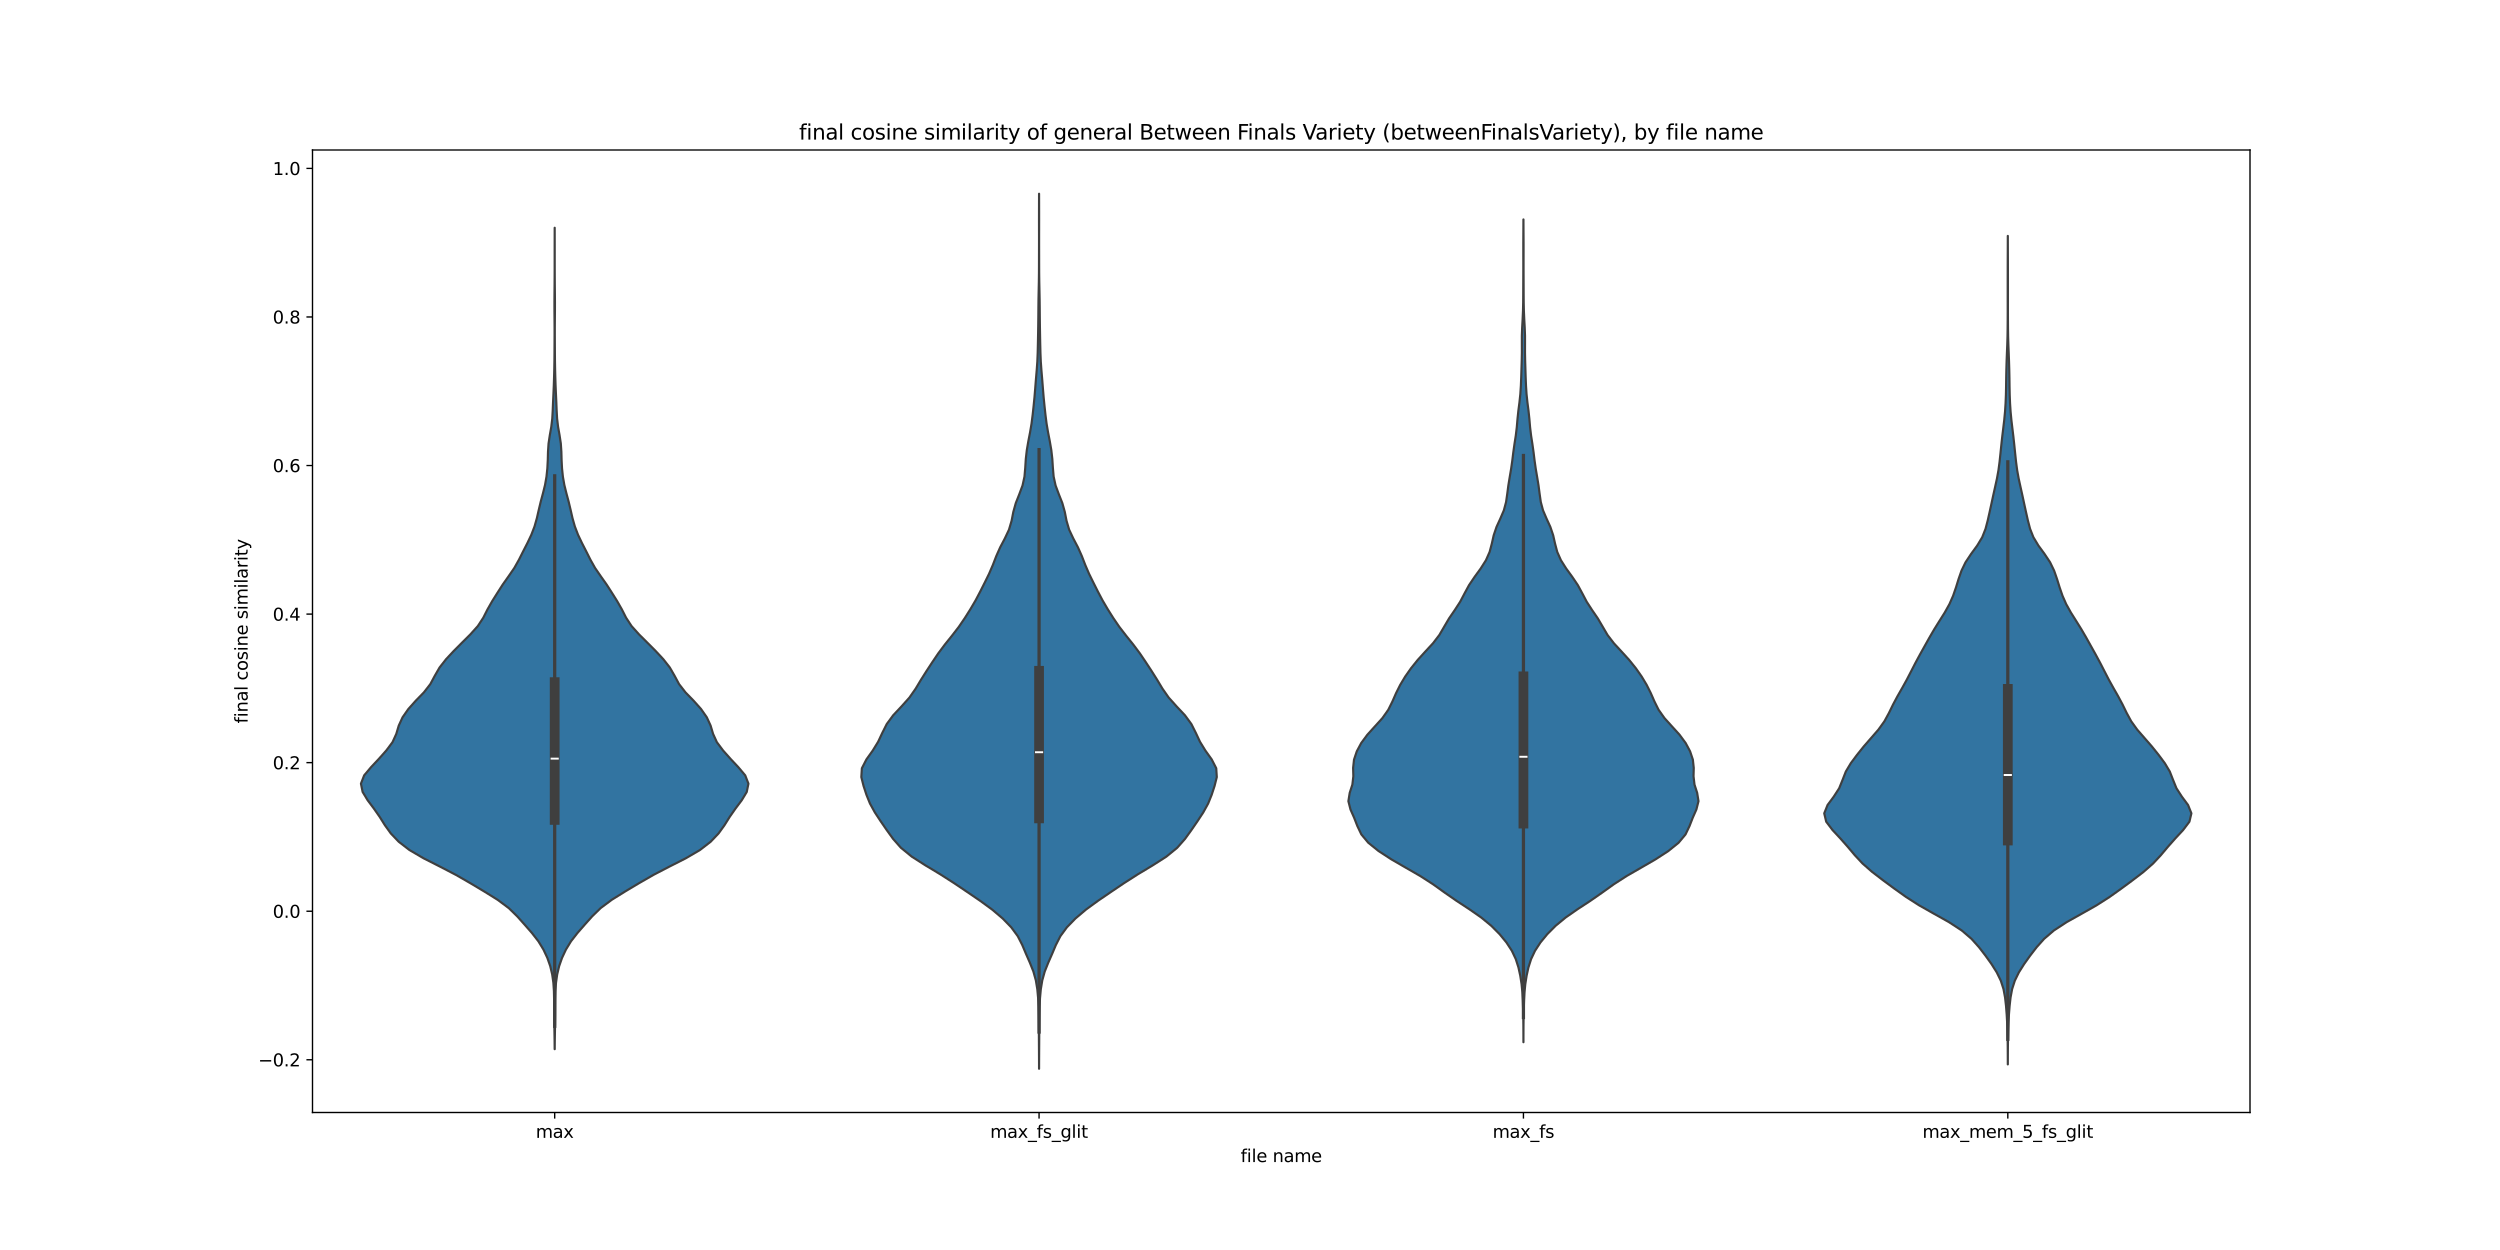 <?xml version="1.0" encoding="utf-8" standalone="no"?>
<!DOCTYPE svg PUBLIC "-//W3C//DTD SVG 1.1//EN"
  "http://www.w3.org/Graphics/SVG/1.1/DTD/svg11.dtd">
<svg xmlns:xlink="http://www.w3.org/1999/xlink" width="1440pt" height="720pt" viewBox="0 0 1440 720" xmlns="http://www.w3.org/2000/svg" version="1.1">
 <defs>
  <style type="text/css">*{stroke-linejoin: round; stroke-linecap: butt}</style>
 </defs>
 <g id="figure_1">
  <g id="patch_1">
   <path d="M 0 720 
L 1440 720 
L 1440 0 
L 0 0 
z
" style="fill: #ffffff"/>
  </g>
  <g id="axes_1">
   <g id="patch_2">
    <path d="M 180 640.8 
L 1296 640.8 
L 1296 86.4 
L 180 86.4 
z
" style="fill: #ffffff"/>
   </g>
   <g id="PolyCollection_1">
    <defs>
     <path id="m25505efcd8" d="M 319.515 -115.684 
L 319.485 -115.684 
L 319.444 -120.463 
L 319.365 -125.242 
L 319.273 -130.021 
L 319.213 -134.8 
L 319.19 -139.579 
L 319.164 -144.358 
L 319.058 -149.137 
L 318.741 -153.916 
L 318.07 -158.695 
L 316.941 -163.474 
L 315.271 -168.253 
L 313.03 -173.032 
L 310.109 -177.811 
L 306.386 -182.59 
L 302.208 -187.369 
L 297.944 -192.148 
L 293.044 -196.927 
L 286.637 -201.706 
L 278.949 -206.485 
L 270.948 -211.264 
L 262.634 -216.043 
L 253.447 -220.822 
L 244.01 -225.601 
L 235.836 -230.38 
L 229.657 -235.159 
L 225.107 -239.938 
L 221.674 -244.717 
L 218.677 -249.496 
L 215.343 -254.275 
L 211.758 -259.054 
L 208.875 -263.833 
L 207.9 -268.612 
L 209.755 -273.391 
L 213.776 -278.17 
L 218.266 -282.949 
L 222.512 -287.728 
L 226.089 -292.507 
L 228.263 -297.286 
L 229.691 -302.065 
L 231.882 -306.844 
L 235.215 -311.623 
L 239.491 -316.402 
L 244.151 -321.181 
L 247.866 -325.96 
L 250.436 -330.739 
L 253.19 -335.518 
L 256.928 -340.297 
L 261.39 -345.076 
L 266.152 -349.855 
L 270.958 -354.634 
L 275.248 -359.413 
L 278.374 -364.192 
L 280.793 -368.971 
L 283.514 -373.75 
L 286.515 -378.529 
L 289.582 -383.308 
L 292.962 -388.087 
L 296.254 -392.866 
L 298.934 -397.645 
L 301.333 -402.424 
L 303.784 -407.203 
L 306.057 -411.982 
L 307.885 -416.761 
L 309.239 -421.54 
L 310.331 -426.319 
L 311.471 -431.098 
L 312.753 -435.877 
L 313.936 -440.656 
L 314.772 -445.435 
L 315.271 -450.214 
L 315.52 -454.993 
L 315.647 -459.772 
L 315.967 -464.551 
L 316.692 -469.33 
L 317.539 -474.109 
L 318.105 -478.888 
L 318.37 -483.667 
L 318.56 -488.446 
L 318.785 -493.225 
L 318.99 -498.004 
L 319.144 -502.783 
L 319.264 -507.562 
L 319.345 -512.341 
L 319.384 -517.12 
L 319.407 -521.899 
L 319.427 -526.678 
L 319.428 -531.457 
L 319.396 -536.236 
L 319.358 -541.015 
L 319.35 -545.794 
L 319.381 -550.573 
L 319.425 -555.352 
L 319.459 -560.131 
L 319.477 -564.91 
L 319.481 -569.689 
L 319.48 -574.468 
L 319.484 -579.247 
L 319.492 -584.026 
L 319.497 -588.805 
L 319.503 -588.805 
L 319.503 -588.805 
L 319.508 -584.026 
L 319.516 -579.247 
L 319.52 -574.468 
L 319.519 -569.689 
L 319.523 -564.91 
L 319.541 -560.131 
L 319.575 -555.352 
L 319.619 -550.573 
L 319.65 -545.794 
L 319.642 -541.015 
L 319.604 -536.236 
L 319.572 -531.457 
L 319.573 -526.678 
L 319.593 -521.899 
L 319.616 -517.12 
L 319.655 -512.341 
L 319.736 -507.562 
L 319.856 -502.783 
L 320.01 -498.004 
L 320.215 -493.225 
L 320.44 -488.446 
L 320.63 -483.667 
L 320.895 -478.888 
L 321.461 -474.109 
L 322.308 -469.33 
L 323.033 -464.551 
L 323.353 -459.772 
L 323.48 -454.993 
L 323.729 -450.214 
L 324.228 -445.435 
L 325.064 -440.656 
L 326.247 -435.877 
L 327.529 -431.098 
L 328.669 -426.319 
L 329.761 -421.54 
L 331.115 -416.761 
L 332.943 -411.982 
L 335.216 -407.203 
L 337.667 -402.424 
L 340.066 -397.645 
L 342.746 -392.866 
L 346.038 -388.087 
L 349.418 -383.308 
L 352.485 -378.529 
L 355.486 -373.75 
L 358.207 -368.971 
L 360.626 -364.192 
L 363.752 -359.413 
L 368.042 -354.634 
L 372.848 -349.855 
L 377.61 -345.076 
L 382.072 -340.297 
L 385.81 -335.518 
L 388.564 -330.739 
L 391.134 -325.96 
L 394.849 -321.181 
L 399.509 -316.402 
L 403.785 -311.623 
L 407.118 -306.844 
L 409.309 -302.065 
L 410.737 -297.286 
L 412.911 -292.507 
L 416.488 -287.728 
L 420.734 -282.949 
L 425.224 -278.17 
L 429.245 -273.391 
L 431.1 -268.612 
L 430.125 -263.833 
L 427.242 -259.054 
L 423.657 -254.275 
L 420.323 -249.496 
L 417.326 -244.717 
L 413.893 -239.938 
L 409.343 -235.159 
L 403.164 -230.38 
L 394.99 -225.601 
L 385.553 -220.822 
L 376.366 -216.043 
L 368.052 -211.264 
L 360.051 -206.485 
L 352.363 -201.706 
L 345.956 -196.927 
L 341.056 -192.148 
L 336.792 -187.369 
L 332.614 -182.59 
L 328.891 -177.811 
L 325.97 -173.032 
L 323.729 -168.253 
L 322.059 -163.474 
L 320.93 -158.695 
L 320.259 -153.916 
L 319.942 -149.137 
L 319.836 -144.358 
L 319.81 -139.579 
L 319.787 -134.8 
L 319.727 -130.021 
L 319.635 -125.242 
L 319.556 -120.463 
L 319.515 -115.684 
z
" style="stroke: #3f3f3f; stroke-width: 1.25"/>
    </defs>
    <g clip-path="url(#p4157e25c10)">
     <use xlink:href="#m25505efcd8" x="0" y="720" style="fill: #3274a1; stroke: #3f3f3f; stroke-width: 1.25"/>
    </g>
   </g>
   <g id="PolyCollection_2">
    <defs>
     <path id="m4283b5f96d" d="M 598.505 -104.4 
L 598.495 -104.4 
L 598.481 -109.491 
L 598.454 -114.582 
L 598.421 -119.673 
L 598.39 -124.764 
L 598.352 -129.855 
L 598.29 -134.945 
L 598.182 -140.036 
L 597.953 -145.127 
L 597.487 -150.218 
L 596.649 -155.309 
L 595.232 -160.4 
L 593.198 -165.491 
L 590.967 -170.582 
L 588.822 -175.673 
L 586.222 -180.764 
L 582.484 -185.855 
L 577.546 -190.945 
L 571.541 -196.036 
L 564.567 -201.127 
L 557.104 -206.218 
L 549.55 -211.309 
L 541.601 -216.4 
L 533.133 -221.491 
L 525.168 -226.582 
L 518.942 -231.673 
L 514.445 -236.764 
L 510.77 -241.855 
L 507.269 -246.945 
L 503.924 -252.036 
L 501.116 -257.127 
L 499.063 -262.218 
L 497.403 -267.309 
L 496.122 -272.4 
L 496.442 -277.491 
L 499.053 -282.582 
L 502.696 -287.673 
L 505.817 -292.764 
L 508.2 -297.855 
L 510.76 -302.945 
L 514.499 -308.036 
L 519.286 -313.127 
L 523.847 -318.218 
L 527.4 -323.309 
L 530.455 -328.4 
L 533.672 -333.491 
L 537.013 -338.582 
L 540.453 -343.673 
L 544.256 -348.764 
L 548.355 -353.855 
L 552.284 -358.945 
L 555.758 -364.036 
L 558.961 -369.127 
L 561.952 -374.218 
L 564.631 -379.309 
L 567.189 -384.4 
L 569.695 -389.491 
L 571.884 -394.582 
L 573.847 -399.673 
L 576.111 -404.764 
L 578.787 -409.855 
L 581.187 -414.945 
L 582.681 -420.036 
L 583.673 -425.127 
L 585.093 -430.218 
L 587.104 -435.309 
L 588.991 -440.4 
L 590.104 -445.491 
L 590.541 -450.582 
L 590.864 -455.673 
L 591.447 -460.764 
L 592.321 -465.855 
L 593.312 -470.945 
L 594.173 -476.036 
L 594.819 -481.127 
L 595.368 -486.218 
L 595.872 -491.309 
L 596.292 -496.4 
L 596.693 -501.491 
L 597.13 -506.582 
L 597.498 -511.673 
L 597.711 -516.764 
L 597.83 -521.855 
L 597.926 -526.945 
L 598.011 -532.036 
L 598.073 -537.127 
L 598.113 -542.218 
L 598.17 -547.309 
L 598.268 -552.4 
L 598.374 -557.491 
L 598.437 -562.582 
L 598.457 -567.673 
L 598.466 -572.764 
L 598.478 -577.855 
L 598.482 -582.945 
L 598.474 -588.036 
L 598.466 -593.127 
L 598.472 -598.218 
L 598.485 -603.309 
L 598.495 -608.4 
L 598.505 -608.4 
L 598.505 -608.4 
L 598.515 -603.309 
L 598.528 -598.218 
L 598.534 -593.127 
L 598.526 -588.036 
L 598.518 -582.945 
L 598.522 -577.855 
L 598.534 -572.764 
L 598.543 -567.673 
L 598.563 -562.582 
L 598.626 -557.491 
L 598.732 -552.4 
L 598.83 -547.309 
L 598.887 -542.218 
L 598.927 -537.127 
L 598.989 -532.036 
L 599.074 -526.945 
L 599.17 -521.855 
L 599.289 -516.764 
L 599.502 -511.673 
L 599.87 -506.582 
L 600.307 -501.491 
L 600.708 -496.4 
L 601.128 -491.309 
L 601.632 -486.218 
L 602.181 -481.127 
L 602.827 -476.036 
L 603.688 -470.945 
L 604.679 -465.855 
L 605.553 -460.764 
L 606.136 -455.673 
L 606.459 -450.582 
L 606.896 -445.491 
L 608.009 -440.4 
L 609.896 -435.309 
L 611.907 -430.218 
L 613.327 -425.127 
L 614.319 -420.036 
L 615.813 -414.945 
L 618.213 -409.855 
L 620.889 -404.764 
L 623.153 -399.673 
L 625.116 -394.582 
L 627.305 -389.491 
L 629.811 -384.4 
L 632.369 -379.309 
L 635.048 -374.218 
L 638.039 -369.127 
L 641.242 -364.036 
L 644.716 -358.945 
L 648.645 -353.855 
L 652.744 -348.764 
L 656.547 -343.673 
L 659.987 -338.582 
L 663.328 -333.491 
L 666.545 -328.4 
L 669.6 -323.309 
L 673.153 -318.218 
L 677.714 -313.127 
L 682.501 -308.036 
L 686.24 -302.945 
L 688.8 -297.855 
L 691.183 -292.764 
L 694.304 -287.673 
L 697.947 -282.582 
L 700.558 -277.491 
L 700.878 -272.4 
L 699.597 -267.309 
L 697.937 -262.218 
L 695.884 -257.127 
L 693.076 -252.036 
L 689.731 -246.945 
L 686.23 -241.855 
L 682.555 -236.764 
L 678.058 -231.673 
L 671.832 -226.582 
L 663.867 -221.491 
L 655.399 -216.4 
L 647.45 -211.309 
L 639.896 -206.218 
L 632.433 -201.127 
L 625.459 -196.036 
L 619.454 -190.945 
L 614.516 -185.855 
L 610.778 -180.764 
L 608.178 -175.673 
L 606.033 -170.582 
L 603.802 -165.491 
L 601.768 -160.4 
L 600.351 -155.309 
L 599.513 -150.218 
L 599.047 -145.127 
L 598.818 -140.036 
L 598.71 -134.945 
L 598.648 -129.855 
L 598.61 -124.764 
L 598.579 -119.673 
L 598.546 -114.582 
L 598.519 -109.491 
L 598.505 -104.4 
z
" style="stroke: #3f3f3f; stroke-width: 1.25"/>
    </defs>
    <g clip-path="url(#p4157e25c10)">
     <use xlink:href="#m4283b5f96d" x="0" y="720" style="fill: #3274a1; stroke: #3f3f3f; stroke-width: 1.25"/>
    </g>
   </g>
   <g id="PolyCollection_3">
    <defs>
     <path id="m299582764c" d="M 877.503 -119.695 
L 877.497 -119.695 
L 877.488 -124.482 
L 877.463 -129.268 
L 877.405 -134.055 
L 877.3 -138.842 
L 877.144 -143.629 
L 876.885 -148.416 
L 876.416 -153.203 
L 875.668 -157.99 
L 874.615 -162.777 
L 873.087 -167.564 
L 870.824 -172.35 
L 867.7 -177.137 
L 863.764 -181.924 
L 859.007 -186.711 
L 853.207 -191.498 
L 846.324 -196.285 
L 839.019 -201.072 
L 832.125 -205.859 
L 825.453 -210.646 
L 818.024 -215.432 
L 809.699 -220.219 
L 801.421 -225.006 
L 794.053 -229.793 
L 788.122 -234.58 
L 784.136 -239.367 
L 781.855 -244.154 
L 779.993 -248.941 
L 777.878 -253.728 
L 776.663 -258.515 
L 777.428 -263.301 
L 778.971 -268.088 
L 779.529 -272.875 
L 779.395 -277.662 
L 779.908 -282.449 
L 781.511 -287.236 
L 784.067 -292.023 
L 787.603 -296.81 
L 791.943 -301.597 
L 796.272 -306.383 
L 799.655 -311.17 
L 802.034 -315.957 
L 804.132 -320.744 
L 806.526 -325.531 
L 809.399 -330.318 
L 812.758 -335.105 
L 816.608 -339.892 
L 820.964 -344.679 
L 825.393 -349.465 
L 829.065 -354.252 
L 831.861 -359.039 
L 834.671 -363.826 
L 837.959 -368.613 
L 841.062 -373.4 
L 843.574 -378.187 
L 846.171 -382.974 
L 849.4 -387.761 
L 852.884 -392.547 
L 855.917 -397.334 
L 858.033 -402.121 
L 859.297 -406.908 
L 860.376 -411.695 
L 861.99 -416.482 
L 864.177 -421.269 
L 866.221 -426.056 
L 867.504 -430.843 
L 868.187 -435.629 
L 868.81 -440.416 
L 869.595 -445.203 
L 870.407 -449.99 
L 871.089 -454.777 
L 871.676 -459.564 
L 872.35 -464.351 
L 873.097 -469.138 
L 873.672 -473.925 
L 874.081 -478.711 
L 874.586 -483.498 
L 875.208 -488.285 
L 875.715 -493.072 
L 876.025 -497.859 
L 876.216 -502.646 
L 876.365 -507.433 
L 876.509 -512.22 
L 876.6 -517.007 
L 876.589 -521.793 
L 876.594 -526.58 
L 876.762 -531.367 
L 877.03 -536.154 
L 877.242 -540.941 
L 877.345 -545.728 
L 877.378 -550.515 
L 877.392 -555.302 
L 877.412 -560.089 
L 877.427 -564.875 
L 877.428 -569.662 
L 877.42 -574.449 
L 877.42 -579.236 
L 877.441 -584.023 
L 877.471 -588.81 
L 877.491 -593.597 
L 877.509 -593.597 
L 877.509 -593.597 
L 877.529 -588.81 
L 877.559 -584.023 
L 877.58 -579.236 
L 877.58 -574.449 
L 877.572 -569.662 
L 877.573 -564.875 
L 877.588 -560.089 
L 877.608 -555.302 
L 877.622 -550.515 
L 877.655 -545.728 
L 877.758 -540.941 
L 877.97 -536.154 
L 878.238 -531.367 
L 878.406 -526.58 
L 878.411 -521.793 
L 878.4 -517.007 
L 878.491 -512.22 
L 878.635 -507.433 
L 878.784 -502.646 
L 878.975 -497.859 
L 879.285 -493.072 
L 879.792 -488.285 
L 880.414 -483.498 
L 880.919 -478.711 
L 881.328 -473.925 
L 881.903 -469.138 
L 882.65 -464.351 
L 883.324 -459.564 
L 883.911 -454.777 
L 884.593 -449.99 
L 885.405 -445.203 
L 886.19 -440.416 
L 886.813 -435.629 
L 887.496 -430.843 
L 888.779 -426.056 
L 890.823 -421.269 
L 893.01 -416.482 
L 894.624 -411.695 
L 895.703 -406.908 
L 896.967 -402.121 
L 899.083 -397.334 
L 902.116 -392.547 
L 905.6 -387.761 
L 908.829 -382.974 
L 911.426 -378.187 
L 913.938 -373.4 
L 917.041 -368.613 
L 920.329 -363.826 
L 923.139 -359.039 
L 925.935 -354.252 
L 929.607 -349.465 
L 934.036 -344.679 
L 938.392 -339.892 
L 942.242 -335.105 
L 945.601 -330.318 
L 948.474 -325.531 
L 950.868 -320.744 
L 952.966 -315.957 
L 955.345 -311.17 
L 958.728 -306.383 
L 963.057 -301.597 
L 967.397 -296.81 
L 970.933 -292.023 
L 973.489 -287.236 
L 975.092 -282.449 
L 975.605 -277.662 
L 975.471 -272.875 
L 976.029 -268.088 
L 977.572 -263.301 
L 978.337 -258.515 
L 977.122 -253.728 
L 975.007 -248.941 
L 973.145 -244.154 
L 970.864 -239.367 
L 966.878 -234.58 
L 960.947 -229.793 
L 953.579 -225.006 
L 945.301 -220.219 
L 936.976 -215.432 
L 929.547 -210.646 
L 922.875 -205.859 
L 915.981 -201.072 
L 908.676 -196.285 
L 901.793 -191.498 
L 895.993 -186.711 
L 891.236 -181.924 
L 887.3 -177.137 
L 884.176 -172.35 
L 881.913 -167.564 
L 880.385 -162.777 
L 879.332 -157.99 
L 878.584 -153.203 
L 878.115 -148.416 
L 877.856 -143.629 
L 877.7 -138.842 
L 877.595 -134.055 
L 877.537 -129.268 
L 877.512 -124.482 
L 877.503 -119.695 
z
" style="stroke: #3f3f3f; stroke-width: 1.25"/>
    </defs>
    <g clip-path="url(#p4157e25c10)">
     <use xlink:href="#m299582764c" x="0" y="720" style="fill: #3274a1; stroke: #3f3f3f; stroke-width: 1.25"/>
    </g>
   </g>
   <g id="PolyCollection_4">
    <defs>
     <path id="mbd47960dc3" d="M 1156.505 -106.915 
L 1156.495 -106.915 
L 1156.483 -111.735 
L 1156.455 -116.555 
L 1156.399 -121.375 
L 1156.293 -126.195 
L 1156.112 -131.015 
L 1155.837 -135.835 
L 1155.456 -140.655 
L 1154.912 -145.475 
L 1154.013 -150.295 
L 1152.469 -155.115 
L 1150.112 -159.936 
L 1147.063 -164.756 
L 1143.615 -169.576 
L 1139.897 -174.396 
L 1135.586 -179.216 
L 1129.97 -184.036 
L 1122.589 -188.856 
L 1113.972 -193.676 
L 1105.452 -198.496 
L 1097.915 -203.316 
L 1091.151 -208.136 
L 1084.627 -212.956 
L 1078.34 -217.776 
L 1072.84 -222.596 
L 1068.347 -227.416 
L 1064.294 -232.236 
L 1060.03 -237.056 
L 1055.544 -241.876 
L 1051.895 -246.696 
L 1050.753 -251.516 
L 1052.683 -256.336 
L 1056.258 -261.156 
L 1059.372 -265.976 
L 1061.32 -270.796 
L 1063.207 -275.616 
L 1066.083 -280.436 
L 1069.684 -285.256 
L 1073.552 -290.077 
L 1077.752 -294.897 
L 1081.95 -299.717 
L 1085.419 -304.537 
L 1088.043 -309.357 
L 1090.392 -314.177 
L 1092.963 -318.997 
L 1095.718 -323.817 
L 1098.382 -328.637 
L 1100.873 -333.457 
L 1103.349 -338.277 
L 1105.953 -343.097 
L 1108.64 -347.917 
L 1111.336 -352.737 
L 1114.141 -357.557 
L 1117.145 -362.377 
L 1120.18 -367.197 
L 1122.87 -372.017 
L 1124.991 -376.837 
L 1126.652 -381.657 
L 1128.139 -386.477 
L 1129.819 -391.297 
L 1132.149 -396.117 
L 1135.348 -400.937 
L 1138.872 -405.757 
L 1141.772 -410.577 
L 1143.671 -415.397 
L 1144.932 -420.218 
L 1146.015 -425.038 
L 1147.07 -429.858 
L 1148.107 -434.678 
L 1149.18 -439.498 
L 1150.239 -444.318 
L 1151.11 -449.138 
L 1151.748 -453.958 
L 1152.262 -458.778 
L 1152.755 -463.598 
L 1153.281 -468.418 
L 1153.86 -473.238 
L 1154.436 -478.058 
L 1154.899 -482.878 
L 1155.211 -487.698 
L 1155.404 -492.518 
L 1155.503 -497.338 
L 1155.566 -502.158 
L 1155.661 -506.978 
L 1155.802 -511.798 
L 1155.984 -516.618 
L 1156.179 -521.438 
L 1156.322 -526.258 
L 1156.393 -531.078 
L 1156.425 -535.898 
L 1156.439 -540.718 
L 1156.438 -545.538 
L 1156.433 -550.359 
L 1156.432 -555.179 
L 1156.437 -559.999 
L 1156.442 -564.819 
L 1156.451 -569.639 
L 1156.468 -574.459 
L 1156.485 -579.279 
L 1156.495 -584.099 
L 1156.505 -584.099 
L 1156.505 -584.099 
L 1156.515 -579.279 
L 1156.532 -574.459 
L 1156.549 -569.639 
L 1156.558 -564.819 
L 1156.563 -559.999 
L 1156.568 -555.179 
L 1156.567 -550.359 
L 1156.562 -545.538 
L 1156.561 -540.718 
L 1156.575 -535.898 
L 1156.607 -531.078 
L 1156.678 -526.258 
L 1156.821 -521.438 
L 1157.016 -516.618 
L 1157.198 -511.798 
L 1157.339 -506.978 
L 1157.434 -502.158 
L 1157.497 -497.338 
L 1157.596 -492.518 
L 1157.789 -487.698 
L 1158.101 -482.878 
L 1158.564 -478.058 
L 1159.14 -473.238 
L 1159.719 -468.418 
L 1160.245 -463.598 
L 1160.738 -458.778 
L 1161.252 -453.958 
L 1161.89 -449.138 
L 1162.761 -444.318 
L 1163.82 -439.498 
L 1164.893 -434.678 
L 1165.93 -429.858 
L 1166.985 -425.038 
L 1168.068 -420.218 
L 1169.329 -415.397 
L 1171.228 -410.577 
L 1174.128 -405.757 
L 1177.652 -400.937 
L 1180.851 -396.117 
L 1183.181 -391.297 
L 1184.861 -386.477 
L 1186.348 -381.657 
L 1188.009 -376.837 
L 1190.13 -372.017 
L 1192.82 -367.197 
L 1195.855 -362.377 
L 1198.859 -357.557 
L 1201.664 -352.737 
L 1204.36 -347.917 
L 1207.047 -343.097 
L 1209.651 -338.277 
L 1212.127 -333.457 
L 1214.618 -328.637 
L 1217.282 -323.817 
L 1220.037 -318.997 
L 1222.608 -314.177 
L 1224.957 -309.357 
L 1227.581 -304.537 
L 1231.05 -299.717 
L 1235.248 -294.897 
L 1239.448 -290.077 
L 1243.316 -285.256 
L 1246.917 -280.436 
L 1249.793 -275.616 
L 1251.68 -270.796 
L 1253.628 -265.976 
L 1256.742 -261.156 
L 1260.317 -256.336 
L 1262.247 -251.516 
L 1261.105 -246.696 
L 1257.456 -241.876 
L 1252.97 -237.056 
L 1248.706 -232.236 
L 1244.653 -227.416 
L 1240.16 -222.596 
L 1234.66 -217.776 
L 1228.373 -212.956 
L 1221.849 -208.136 
L 1215.085 -203.316 
L 1207.548 -198.496 
L 1199.028 -193.676 
L 1190.411 -188.856 
L 1183.03 -184.036 
L 1177.414 -179.216 
L 1173.103 -174.396 
L 1169.385 -169.576 
L 1165.937 -164.756 
L 1162.888 -159.936 
L 1160.531 -155.115 
L 1158.987 -150.295 
L 1158.088 -145.475 
L 1157.544 -140.655 
L 1157.163 -135.835 
L 1156.888 -131.015 
L 1156.707 -126.195 
L 1156.601 -121.375 
L 1156.545 -116.555 
L 1156.517 -111.735 
L 1156.505 -106.915 
z
" style="stroke: #3f3f3f; stroke-width: 1.25"/>
    </defs>
    <g clip-path="url(#p4157e25c10)">
     <use xlink:href="#mbd47960dc3" x="0" y="720" style="fill: #3274a1; stroke: #3f3f3f; stroke-width: 1.25"/>
    </g>
   </g>
   <g id="matplotlib.axis_1">
    <g id="xtick_1">
     <g id="line2d_1">
      <defs>
       <path id="ma8c08dcdba" d="M 0 0 
L 0 3.5 
" style="stroke: #000000; stroke-width: 0.8"/>
      </defs>
      <g>
       <use xlink:href="#ma8c08dcdba" x="319.5" y="640.8" style="stroke: #000000; stroke-width: 0.8"/>
      </g>
     </g>
     <g id="text_1">
      <!-- max -->
      <g transform="translate(308.606 655.398) scale(0.1 -0.1)">
       <defs>
        <path id="DejaVuSans-6d" d="M 3328 2828 
Q 3544 3216 3844 3400 
Q 4144 3584 4550 3584 
Q 5097 3584 5394 3201 
Q 5691 2819 5691 2113 
L 5691 0 
L 5113 0 
L 5113 2094 
Q 5113 2597 4934 2840 
Q 4756 3084 4391 3084 
Q 3944 3084 3684 2787 
Q 3425 2491 3425 1978 
L 3425 0 
L 2847 0 
L 2847 2094 
Q 2847 2600 2669 2842 
Q 2491 3084 2119 3084 
Q 1678 3084 1418 2786 
Q 1159 2488 1159 1978 
L 1159 0 
L 581 0 
L 581 3500 
L 1159 3500 
L 1159 2956 
Q 1356 3278 1631 3431 
Q 1906 3584 2284 3584 
Q 2666 3584 2933 3390 
Q 3200 3197 3328 2828 
z
" transform="scale(0.016)"/>
        <path id="DejaVuSans-61" d="M 2194 1759 
Q 1497 1759 1228 1600 
Q 959 1441 959 1056 
Q 959 750 1161 570 
Q 1363 391 1709 391 
Q 2188 391 2477 730 
Q 2766 1069 2766 1631 
L 2766 1759 
L 2194 1759 
z
M 3341 1997 
L 3341 0 
L 2766 0 
L 2766 531 
Q 2569 213 2275 61 
Q 1981 -91 1556 -91 
Q 1019 -91 701 211 
Q 384 513 384 1019 
Q 384 1609 779 1909 
Q 1175 2209 1959 2209 
L 2766 2209 
L 2766 2266 
Q 2766 2663 2505 2880 
Q 2244 3097 1772 3097 
Q 1472 3097 1187 3025 
Q 903 2953 641 2809 
L 641 3341 
Q 956 3463 1253 3523 
Q 1550 3584 1831 3584 
Q 2591 3584 2966 3190 
Q 3341 2797 3341 1997 
z
" transform="scale(0.016)"/>
        <path id="DejaVuSans-78" d="M 3513 3500 
L 2247 1797 
L 3578 0 
L 2900 0 
L 1881 1375 
L 863 0 
L 184 0 
L 1544 1831 
L 300 3500 
L 978 3500 
L 1906 2253 
L 2834 3500 
L 3513 3500 
z
" transform="scale(0.016)"/>
       </defs>
       <use xlink:href="#DejaVuSans-6d"/>
       <use xlink:href="#DejaVuSans-61" x="97.412"/>
       <use xlink:href="#DejaVuSans-78" x="158.691"/>
      </g>
     </g>
    </g>
    <g id="xtick_2">
     <g id="line2d_2">
      <g>
       <use xlink:href="#ma8c08dcdba" x="598.5" y="640.8" style="stroke: #000000; stroke-width: 0.8"/>
      </g>
     </g>
     <g id="text_2">
      <!-- max_fs_glit -->
      <g transform="translate(570.329 655.398) scale(0.1 -0.1)">
       <defs>
        <path id="DejaVuSans-5f" d="M 3263 -1063 
L 3263 -1509 
L -63 -1509 
L -63 -1063 
L 3263 -1063 
z
" transform="scale(0.016)"/>
        <path id="DejaVuSans-66" d="M 2375 4863 
L 2375 4384 
L 1825 4384 
Q 1516 4384 1395 4259 
Q 1275 4134 1275 3809 
L 1275 3500 
L 2222 3500 
L 2222 3053 
L 1275 3053 
L 1275 0 
L 697 0 
L 697 3053 
L 147 3053 
L 147 3500 
L 697 3500 
L 697 3744 
Q 697 4328 969 4595 
Q 1241 4863 1831 4863 
L 2375 4863 
z
" transform="scale(0.016)"/>
        <path id="DejaVuSans-73" d="M 2834 3397 
L 2834 2853 
Q 2591 2978 2328 3040 
Q 2066 3103 1784 3103 
Q 1356 3103 1142 2972 
Q 928 2841 928 2578 
Q 928 2378 1081 2264 
Q 1234 2150 1697 2047 
L 1894 2003 
Q 2506 1872 2764 1633 
Q 3022 1394 3022 966 
Q 3022 478 2636 193 
Q 2250 -91 1575 -91 
Q 1294 -91 989 -36 
Q 684 19 347 128 
L 347 722 
Q 666 556 975 473 
Q 1284 391 1588 391 
Q 1994 391 2212 530 
Q 2431 669 2431 922 
Q 2431 1156 2273 1281 
Q 2116 1406 1581 1522 
L 1381 1569 
Q 847 1681 609 1914 
Q 372 2147 372 2553 
Q 372 3047 722 3315 
Q 1072 3584 1716 3584 
Q 2034 3584 2315 3537 
Q 2597 3491 2834 3397 
z
" transform="scale(0.016)"/>
        <path id="DejaVuSans-67" d="M 2906 1791 
Q 2906 2416 2648 2759 
Q 2391 3103 1925 3103 
Q 1463 3103 1205 2759 
Q 947 2416 947 1791 
Q 947 1169 1205 825 
Q 1463 481 1925 481 
Q 2391 481 2648 825 
Q 2906 1169 2906 1791 
z
M 3481 434 
Q 3481 -459 3084 -895 
Q 2688 -1331 1869 -1331 
Q 1566 -1331 1297 -1286 
Q 1028 -1241 775 -1147 
L 775 -588 
Q 1028 -725 1275 -790 
Q 1522 -856 1778 -856 
Q 2344 -856 2625 -561 
Q 2906 -266 2906 331 
L 2906 616 
Q 2728 306 2450 153 
Q 2172 0 1784 0 
Q 1141 0 747 490 
Q 353 981 353 1791 
Q 353 2603 747 3093 
Q 1141 3584 1784 3584 
Q 2172 3584 2450 3431 
Q 2728 3278 2906 2969 
L 2906 3500 
L 3481 3500 
L 3481 434 
z
" transform="scale(0.016)"/>
        <path id="DejaVuSans-6c" d="M 603 4863 
L 1178 4863 
L 1178 0 
L 603 0 
L 603 4863 
z
" transform="scale(0.016)"/>
        <path id="DejaVuSans-69" d="M 603 3500 
L 1178 3500 
L 1178 0 
L 603 0 
L 603 3500 
z
M 603 4863 
L 1178 4863 
L 1178 4134 
L 603 4134 
L 603 4863 
z
" transform="scale(0.016)"/>
        <path id="DejaVuSans-74" d="M 1172 4494 
L 1172 3500 
L 2356 3500 
L 2356 3053 
L 1172 3053 
L 1172 1153 
Q 1172 725 1289 603 
Q 1406 481 1766 481 
L 2356 481 
L 2356 0 
L 1766 0 
Q 1100 0 847 248 
Q 594 497 594 1153 
L 594 3053 
L 172 3053 
L 172 3500 
L 594 3500 
L 594 4494 
L 1172 4494 
z
" transform="scale(0.016)"/>
       </defs>
       <use xlink:href="#DejaVuSans-6d"/>
       <use xlink:href="#DejaVuSans-61" x="97.412"/>
       <use xlink:href="#DejaVuSans-78" x="158.691"/>
       <use xlink:href="#DejaVuSans-5f" x="217.871"/>
       <use xlink:href="#DejaVuSans-66" x="267.871"/>
       <use xlink:href="#DejaVuSans-73" x="303.076"/>
       <use xlink:href="#DejaVuSans-5f" x="355.176"/>
       <use xlink:href="#DejaVuSans-67" x="405.176"/>
       <use xlink:href="#DejaVuSans-6c" x="468.652"/>
       <use xlink:href="#DejaVuSans-69" x="496.436"/>
       <use xlink:href="#DejaVuSans-74" x="524.219"/>
      </g>
     </g>
    </g>
    <g id="xtick_3">
     <g id="line2d_3">
      <g>
       <use xlink:href="#ma8c08dcdba" x="877.5" y="640.8" style="stroke: #000000; stroke-width: 0.8"/>
      </g>
     </g>
     <g id="text_3">
      <!-- max_fs -->
      <g transform="translate(859.741 655.398) scale(0.1 -0.1)">
       <use xlink:href="#DejaVuSans-6d"/>
       <use xlink:href="#DejaVuSans-61" x="97.412"/>
       <use xlink:href="#DejaVuSans-78" x="158.691"/>
       <use xlink:href="#DejaVuSans-5f" x="217.871"/>
       <use xlink:href="#DejaVuSans-66" x="267.871"/>
       <use xlink:href="#DejaVuSans-73" x="303.076"/>
      </g>
     </g>
    </g>
    <g id="xtick_4">
     <g id="line2d_4">
      <g>
       <use xlink:href="#ma8c08dcdba" x="1156.5" y="640.8" style="stroke: #000000; stroke-width: 0.8"/>
      </g>
     </g>
     <g id="text_4">
      <!-- max_mem_5_fs_glit -->
      <g transform="translate(1107.33 655.398) scale(0.1 -0.1)">
       <defs>
        <path id="DejaVuSans-65" d="M 3597 1894 
L 3597 1613 
L 953 1613 
Q 991 1019 1311 708 
Q 1631 397 2203 397 
Q 2534 397 2845 478 
Q 3156 559 3463 722 
L 3463 178 
Q 3153 47 2828 -22 
Q 2503 -91 2169 -91 
Q 1331 -91 842 396 
Q 353 884 353 1716 
Q 353 2575 817 3079 
Q 1281 3584 2069 3584 
Q 2775 3584 3186 3129 
Q 3597 2675 3597 1894 
z
M 3022 2063 
Q 3016 2534 2758 2815 
Q 2500 3097 2075 3097 
Q 1594 3097 1305 2825 
Q 1016 2553 972 2059 
L 3022 2063 
z
" transform="scale(0.016)"/>
        <path id="DejaVuSans-35" d="M 691 4666 
L 3169 4666 
L 3169 4134 
L 1269 4134 
L 1269 2991 
Q 1406 3038 1543 3061 
Q 1681 3084 1819 3084 
Q 2600 3084 3056 2656 
Q 3513 2228 3513 1497 
Q 3513 744 3044 326 
Q 2575 -91 1722 -91 
Q 1428 -91 1123 -41 
Q 819 9 494 109 
L 494 744 
Q 775 591 1075 516 
Q 1375 441 1709 441 
Q 2250 441 2565 725 
Q 2881 1009 2881 1497 
Q 2881 1984 2565 2268 
Q 2250 2553 1709 2553 
Q 1456 2553 1204 2497 
Q 953 2441 691 2322 
L 691 4666 
z
" transform="scale(0.016)"/>
       </defs>
       <use xlink:href="#DejaVuSans-6d"/>
       <use xlink:href="#DejaVuSans-61" x="97.412"/>
       <use xlink:href="#DejaVuSans-78" x="158.691"/>
       <use xlink:href="#DejaVuSans-5f" x="217.871"/>
       <use xlink:href="#DejaVuSans-6d" x="267.871"/>
       <use xlink:href="#DejaVuSans-65" x="365.283"/>
       <use xlink:href="#DejaVuSans-6d" x="426.807"/>
       <use xlink:href="#DejaVuSans-5f" x="524.219"/>
       <use xlink:href="#DejaVuSans-35" x="574.219"/>
       <use xlink:href="#DejaVuSans-5f" x="637.842"/>
       <use xlink:href="#DejaVuSans-66" x="687.842"/>
       <use xlink:href="#DejaVuSans-73" x="723.047"/>
       <use xlink:href="#DejaVuSans-5f" x="775.146"/>
       <use xlink:href="#DejaVuSans-67" x="825.146"/>
       <use xlink:href="#DejaVuSans-6c" x="888.623"/>
       <use xlink:href="#DejaVuSans-69" x="916.406"/>
       <use xlink:href="#DejaVuSans-74" x="944.189"/>
      </g>
     </g>
    </g>
    <g id="text_5">
     <!-- file name -->
     <g transform="translate(714.616 669.355) scale(0.1 -0.1)">
      <defs>
       <path id="DejaVuSans-20" transform="scale(0.016)"/>
       <path id="DejaVuSans-6e" d="M 3513 2113 
L 3513 0 
L 2938 0 
L 2938 2094 
Q 2938 2591 2744 2837 
Q 2550 3084 2163 3084 
Q 1697 3084 1428 2787 
Q 1159 2491 1159 1978 
L 1159 0 
L 581 0 
L 581 3500 
L 1159 3500 
L 1159 2956 
Q 1366 3272 1645 3428 
Q 1925 3584 2291 3584 
Q 2894 3584 3203 3211 
Q 3513 2838 3513 2113 
z
" transform="scale(0.016)"/>
      </defs>
      <use xlink:href="#DejaVuSans-66"/>
      <use xlink:href="#DejaVuSans-69" x="35.205"/>
      <use xlink:href="#DejaVuSans-6c" x="62.988"/>
      <use xlink:href="#DejaVuSans-65" x="90.771"/>
      <use xlink:href="#DejaVuSans-20" x="152.295"/>
      <use xlink:href="#DejaVuSans-6e" x="184.082"/>
      <use xlink:href="#DejaVuSans-61" x="247.461"/>
      <use xlink:href="#DejaVuSans-6d" x="308.74"/>
      <use xlink:href="#DejaVuSans-65" x="406.152"/>
     </g>
    </g>
   </g>
   <g id="matplotlib.axis_2">
    <g id="ytick_1">
     <g id="line2d_5">
      <defs>
       <path id="m12e83116b6" d="M 0 0 
L -3.5 0 
" style="stroke: #000000; stroke-width: 0.8"/>
      </defs>
      <g>
       <use xlink:href="#m12e83116b6" x="180" y="610.439" style="stroke: #000000; stroke-width: 0.8"/>
      </g>
     </g>
     <g id="text_6">
      <!-- −0.2 -->
      <g transform="translate(148.717 614.238) scale(0.1 -0.1)">
       <defs>
        <path id="DejaVuSans-2212" d="M 678 2272 
L 4684 2272 
L 4684 1741 
L 678 1741 
L 678 2272 
z
" transform="scale(0.016)"/>
        <path id="DejaVuSans-30" d="M 2034 4250 
Q 1547 4250 1301 3770 
Q 1056 3291 1056 2328 
Q 1056 1369 1301 889 
Q 1547 409 2034 409 
Q 2525 409 2770 889 
Q 3016 1369 3016 2328 
Q 3016 3291 2770 3770 
Q 2525 4250 2034 4250 
z
M 2034 4750 
Q 2819 4750 3233 4129 
Q 3647 3509 3647 2328 
Q 3647 1150 3233 529 
Q 2819 -91 2034 -91 
Q 1250 -91 836 529 
Q 422 1150 422 2328 
Q 422 3509 836 4129 
Q 1250 4750 2034 4750 
z
" transform="scale(0.016)"/>
        <path id="DejaVuSans-2e" d="M 684 794 
L 1344 794 
L 1344 0 
L 684 0 
L 684 794 
z
" transform="scale(0.016)"/>
        <path id="DejaVuSans-32" d="M 1228 531 
L 3431 531 
L 3431 0 
L 469 0 
L 469 531 
Q 828 903 1448 1529 
Q 2069 2156 2228 2338 
Q 2531 2678 2651 2914 
Q 2772 3150 2772 3378 
Q 2772 3750 2511 3984 
Q 2250 4219 1831 4219 
Q 1534 4219 1204 4116 
Q 875 4013 500 3803 
L 500 4441 
Q 881 4594 1212 4672 
Q 1544 4750 1819 4750 
Q 2544 4750 2975 4387 
Q 3406 4025 3406 3419 
Q 3406 3131 3298 2873 
Q 3191 2616 2906 2266 
Q 2828 2175 2409 1742 
Q 1991 1309 1228 531 
z
" transform="scale(0.016)"/>
       </defs>
       <use xlink:href="#DejaVuSans-2212"/>
       <use xlink:href="#DejaVuSans-30" x="83.789"/>
       <use xlink:href="#DejaVuSans-2e" x="147.412"/>
       <use xlink:href="#DejaVuSans-32" x="179.199"/>
      </g>
     </g>
    </g>
    <g id="ytick_2">
     <g id="line2d_6">
      <g>
       <use xlink:href="#m12e83116b6" x="180" y="524.866" style="stroke: #000000; stroke-width: 0.8"/>
      </g>
     </g>
     <g id="text_7">
      <!-- 0.0 -->
      <g transform="translate(157.097 528.665) scale(0.1 -0.1)">
       <use xlink:href="#DejaVuSans-30"/>
       <use xlink:href="#DejaVuSans-2e" x="63.623"/>
       <use xlink:href="#DejaVuSans-30" x="95.41"/>
      </g>
     </g>
    </g>
    <g id="ytick_3">
     <g id="line2d_7">
      <g>
       <use xlink:href="#m12e83116b6" x="180" y="439.292" style="stroke: #000000; stroke-width: 0.8"/>
      </g>
     </g>
     <g id="text_8">
      <!-- 0.2 -->
      <g transform="translate(157.097 443.091) scale(0.1 -0.1)">
       <use xlink:href="#DejaVuSans-30"/>
       <use xlink:href="#DejaVuSans-2e" x="63.623"/>
       <use xlink:href="#DejaVuSans-32" x="95.41"/>
      </g>
     </g>
    </g>
    <g id="ytick_4">
     <g id="line2d_8">
      <g>
       <use xlink:href="#m12e83116b6" x="180" y="353.718" style="stroke: #000000; stroke-width: 0.8"/>
      </g>
     </g>
     <g id="text_9">
      <!-- 0.4 -->
      <g transform="translate(157.097 357.518) scale(0.1 -0.1)">
       <defs>
        <path id="DejaVuSans-34" d="M 2419 4116 
L 825 1625 
L 2419 1625 
L 2419 4116 
z
M 2253 4666 
L 3047 4666 
L 3047 1625 
L 3713 1625 
L 3713 1100 
L 3047 1100 
L 3047 0 
L 2419 0 
L 2419 1100 
L 313 1100 
L 313 1709 
L 2253 4666 
z
" transform="scale(0.016)"/>
       </defs>
       <use xlink:href="#DejaVuSans-30"/>
       <use xlink:href="#DejaVuSans-2e" x="63.623"/>
       <use xlink:href="#DejaVuSans-34" x="95.41"/>
      </g>
     </g>
    </g>
    <g id="ytick_5">
     <g id="line2d_9">
      <g>
       <use xlink:href="#m12e83116b6" x="180" y="268.145" style="stroke: #000000; stroke-width: 0.8"/>
      </g>
     </g>
     <g id="text_10">
      <!-- 0.6 -->
      <g transform="translate(157.097 271.944) scale(0.1 -0.1)">
       <defs>
        <path id="DejaVuSans-36" d="M 2113 2584 
Q 1688 2584 1439 2293 
Q 1191 2003 1191 1497 
Q 1191 994 1439 701 
Q 1688 409 2113 409 
Q 2538 409 2786 701 
Q 3034 994 3034 1497 
Q 3034 2003 2786 2293 
Q 2538 2584 2113 2584 
z
M 3366 4563 
L 3366 3988 
Q 3128 4100 2886 4159 
Q 2644 4219 2406 4219 
Q 1781 4219 1451 3797 
Q 1122 3375 1075 2522 
Q 1259 2794 1537 2939 
Q 1816 3084 2150 3084 
Q 2853 3084 3261 2657 
Q 3669 2231 3669 1497 
Q 3669 778 3244 343 
Q 2819 -91 2113 -91 
Q 1303 -91 875 529 
Q 447 1150 447 2328 
Q 447 3434 972 4092 
Q 1497 4750 2381 4750 
Q 2619 4750 2861 4703 
Q 3103 4656 3366 4563 
z
" transform="scale(0.016)"/>
       </defs>
       <use xlink:href="#DejaVuSans-30"/>
       <use xlink:href="#DejaVuSans-2e" x="63.623"/>
       <use xlink:href="#DejaVuSans-36" x="95.41"/>
      </g>
     </g>
    </g>
    <g id="ytick_6">
     <g id="line2d_10">
      <g>
       <use xlink:href="#m12e83116b6" x="180" y="182.571" style="stroke: #000000; stroke-width: 0.8"/>
      </g>
     </g>
     <g id="text_11">
      <!-- 0.8 -->
      <g transform="translate(157.097 186.371) scale(0.1 -0.1)">
       <defs>
        <path id="DejaVuSans-38" d="M 2034 2216 
Q 1584 2216 1326 1975 
Q 1069 1734 1069 1313 
Q 1069 891 1326 650 
Q 1584 409 2034 409 
Q 2484 409 2743 651 
Q 3003 894 3003 1313 
Q 3003 1734 2745 1975 
Q 2488 2216 2034 2216 
z
M 1403 2484 
Q 997 2584 770 2862 
Q 544 3141 544 3541 
Q 544 4100 942 4425 
Q 1341 4750 2034 4750 
Q 2731 4750 3128 4425 
Q 3525 4100 3525 3541 
Q 3525 3141 3298 2862 
Q 3072 2584 2669 2484 
Q 3125 2378 3379 2068 
Q 3634 1759 3634 1313 
Q 3634 634 3220 271 
Q 2806 -91 2034 -91 
Q 1263 -91 848 271 
Q 434 634 434 1313 
Q 434 1759 690 2068 
Q 947 2378 1403 2484 
z
M 1172 3481 
Q 1172 3119 1398 2916 
Q 1625 2713 2034 2713 
Q 2441 2713 2670 2916 
Q 2900 3119 2900 3481 
Q 2900 3844 2670 4047 
Q 2441 4250 2034 4250 
Q 1625 4250 1398 4047 
Q 1172 3844 1172 3481 
z
" transform="scale(0.016)"/>
       </defs>
       <use xlink:href="#DejaVuSans-30"/>
       <use xlink:href="#DejaVuSans-2e" x="63.623"/>
       <use xlink:href="#DejaVuSans-38" x="95.41"/>
      </g>
     </g>
    </g>
    <g id="ytick_7">
     <g id="line2d_11">
      <g>
       <use xlink:href="#m12e83116b6" x="180" y="96.998" style="stroke: #000000; stroke-width: 0.8"/>
      </g>
     </g>
     <g id="text_12">
      <!-- 1.0 -->
      <g transform="translate(157.097 100.797) scale(0.1 -0.1)">
       <defs>
        <path id="DejaVuSans-31" d="M 794 531 
L 1825 531 
L 1825 4091 
L 703 3866 
L 703 4441 
L 1819 4666 
L 2450 4666 
L 2450 531 
L 3481 531 
L 3481 0 
L 794 0 
L 794 531 
z
" transform="scale(0.016)"/>
       </defs>
       <use xlink:href="#DejaVuSans-31"/>
       <use xlink:href="#DejaVuSans-2e" x="63.623"/>
       <use xlink:href="#DejaVuSans-30" x="95.41"/>
      </g>
     </g>
    </g>
    <g id="text_13">
     <!-- final cosine similarity -->
     <g transform="translate(142.637 416.667) rotate(-90) scale(0.1 -0.1)">
      <defs>
       <path id="DejaVuSans-63" d="M 3122 3366 
L 3122 2828 
Q 2878 2963 2633 3030 
Q 2388 3097 2138 3097 
Q 1578 3097 1268 2742 
Q 959 2388 959 1747 
Q 959 1106 1268 751 
Q 1578 397 2138 397 
Q 2388 397 2633 464 
Q 2878 531 3122 666 
L 3122 134 
Q 2881 22 2623 -34 
Q 2366 -91 2075 -91 
Q 1284 -91 818 406 
Q 353 903 353 1747 
Q 353 2603 823 3093 
Q 1294 3584 2113 3584 
Q 2378 3584 2631 3529 
Q 2884 3475 3122 3366 
z
" transform="scale(0.016)"/>
       <path id="DejaVuSans-6f" d="M 1959 3097 
Q 1497 3097 1228 2736 
Q 959 2375 959 1747 
Q 959 1119 1226 758 
Q 1494 397 1959 397 
Q 2419 397 2687 759 
Q 2956 1122 2956 1747 
Q 2956 2369 2687 2733 
Q 2419 3097 1959 3097 
z
M 1959 3584 
Q 2709 3584 3137 3096 
Q 3566 2609 3566 1747 
Q 3566 888 3137 398 
Q 2709 -91 1959 -91 
Q 1206 -91 779 398 
Q 353 888 353 1747 
Q 353 2609 779 3096 
Q 1206 3584 1959 3584 
z
" transform="scale(0.016)"/>
       <path id="DejaVuSans-72" d="M 2631 2963 
Q 2534 3019 2420 3045 
Q 2306 3072 2169 3072 
Q 1681 3072 1420 2755 
Q 1159 2438 1159 1844 
L 1159 0 
L 581 0 
L 581 3500 
L 1159 3500 
L 1159 2956 
Q 1341 3275 1631 3429 
Q 1922 3584 2338 3584 
Q 2397 3584 2469 3576 
Q 2541 3569 2628 3553 
L 2631 2963 
z
" transform="scale(0.016)"/>
       <path id="DejaVuSans-79" d="M 2059 -325 
Q 1816 -950 1584 -1140 
Q 1353 -1331 966 -1331 
L 506 -1331 
L 506 -850 
L 844 -850 
Q 1081 -850 1212 -737 
Q 1344 -625 1503 -206 
L 1606 56 
L 191 3500 
L 800 3500 
L 1894 763 
L 2988 3500 
L 3597 3500 
L 2059 -325 
z
" transform="scale(0.016)"/>
      </defs>
      <use xlink:href="#DejaVuSans-66"/>
      <use xlink:href="#DejaVuSans-69" x="35.205"/>
      <use xlink:href="#DejaVuSans-6e" x="62.988"/>
      <use xlink:href="#DejaVuSans-61" x="126.367"/>
      <use xlink:href="#DejaVuSans-6c" x="187.646"/>
      <use xlink:href="#DejaVuSans-20" x="215.43"/>
      <use xlink:href="#DejaVuSans-63" x="247.217"/>
      <use xlink:href="#DejaVuSans-6f" x="302.197"/>
      <use xlink:href="#DejaVuSans-73" x="363.379"/>
      <use xlink:href="#DejaVuSans-69" x="415.479"/>
      <use xlink:href="#DejaVuSans-6e" x="443.262"/>
      <use xlink:href="#DejaVuSans-65" x="506.641"/>
      <use xlink:href="#DejaVuSans-20" x="568.164"/>
      <use xlink:href="#DejaVuSans-73" x="599.951"/>
      <use xlink:href="#DejaVuSans-69" x="652.051"/>
      <use xlink:href="#DejaVuSans-6d" x="679.834"/>
      <use xlink:href="#DejaVuSans-69" x="777.246"/>
      <use xlink:href="#DejaVuSans-6c" x="805.029"/>
      <use xlink:href="#DejaVuSans-61" x="832.812"/>
      <use xlink:href="#DejaVuSans-72" x="894.092"/>
      <use xlink:href="#DejaVuSans-69" x="935.205"/>
      <use xlink:href="#DejaVuSans-74" x="962.988"/>
      <use xlink:href="#DejaVuSans-79" x="1002.197"/>
     </g>
    </g>
   </g>
   <g id="line2d_12">
    <path d="M 319.5 591.143 
L 319.5 274.065 
" clip-path="url(#p4157e25c10)" style="fill: none; stroke: #3f3f3f; stroke-width: 1.875; stroke-linecap: square"/>
   </g>
   <g id="line2d_13">
    <path d="M 319.5 472.257 
L 319.5 392.925 
" clip-path="url(#p4157e25c10)" style="fill: none; stroke: #3f3f3f; stroke-width: 5.625; stroke-linecap: square"/>
   </g>
   <g id="line2d_14">
    <path d="M 319.5 436.968 
" clip-path="url(#p4157e25c10)" style="fill: none; stroke: #3f3f3f; stroke-width: 1.5; stroke-linecap: square"/>
    <defs>
     <path id="m2d25184e0b" d="M 2.344 0 
L -2.344 -0 
" style="stroke: #ffffff; stroke-width: 1.125"/>
    </defs>
    <g clip-path="url(#p4157e25c10)">
     <use xlink:href="#m2d25184e0b" x="319.5" y="436.968" style="fill: #ffffff; stroke: #ffffff; stroke-width: 1.125"/>
    </g>
   </g>
   <g id="line2d_15">
    <path d="M 598.5 594.462 
L 598.5 258.986 
" clip-path="url(#p4157e25c10)" style="fill: none; stroke: #3f3f3f; stroke-width: 1.875; stroke-linecap: square"/>
   </g>
   <g id="line2d_16">
    <path d="M 598.5 471.382 
L 598.5 386.404 
" clip-path="url(#p4157e25c10)" style="fill: none; stroke: #3f3f3f; stroke-width: 5.625; stroke-linecap: square"/>
   </g>
   <g id="line2d_17">
    <path d="M 598.5 433.281 
" clip-path="url(#p4157e25c10)" style="fill: none; stroke: #3f3f3f; stroke-width: 1.5; stroke-linecap: square"/>
    <g clip-path="url(#p4157e25c10)">
     <use xlink:href="#m2d25184e0b" x="598.5" y="433.281" style="fill: #ffffff; stroke: #ffffff; stroke-width: 1.125"/>
    </g>
   </g>
   <g id="line2d_18">
    <path d="M 877.5 586.07 
L 877.5 262.358 
" clip-path="url(#p4157e25c10)" style="fill: none; stroke: #3f3f3f; stroke-width: 1.875; stroke-linecap: square"/>
   </g>
   <g id="line2d_19">
    <path d="M 877.5 474.398 
L 877.5 389.562 
" clip-path="url(#p4157e25c10)" style="fill: none; stroke: #3f3f3f; stroke-width: 5.625; stroke-linecap: square"/>
   </g>
   <g id="line2d_20">
    <path d="M 877.5 435.893 
" clip-path="url(#p4157e25c10)" style="fill: none; stroke: #3f3f3f; stroke-width: 1.5; stroke-linecap: square"/>
    <g clip-path="url(#p4157e25c10)">
     <use xlink:href="#m2d25184e0b" x="877.5" y="435.893" style="fill: #ffffff; stroke: #ffffff; stroke-width: 1.125"/>
    </g>
   </g>
   <g id="line2d_21">
    <path d="M 1156.5 598.63 
L 1156.5 266.004 
" clip-path="url(#p4157e25c10)" style="fill: none; stroke: #3f3f3f; stroke-width: 1.875; stroke-linecap: square"/>
   </g>
   <g id="line2d_22">
    <path d="M 1156.5 484.12 
L 1156.5 396.801 
" clip-path="url(#p4157e25c10)" style="fill: none; stroke: #3f3f3f; stroke-width: 5.625; stroke-linecap: square"/>
   </g>
   <g id="line2d_23">
    <path d="M 1156.5 446.401 
" clip-path="url(#p4157e25c10)" style="fill: none; stroke: #3f3f3f; stroke-width: 1.5; stroke-linecap: square"/>
    <g clip-path="url(#p4157e25c10)">
     <use xlink:href="#m2d25184e0b" x="1156.5" y="446.401" style="fill: #ffffff; stroke: #ffffff; stroke-width: 1.125"/>
    </g>
   </g>
   <g id="patch_3">
    <path d="M 180 640.8 
L 180 86.4 
" style="fill: none; stroke: #000000; stroke-width: 0.8; stroke-linejoin: miter; stroke-linecap: square"/>
   </g>
   <g id="patch_4">
    <path d="M 1296 640.8 
L 1296 86.4 
" style="fill: none; stroke: #000000; stroke-width: 0.8; stroke-linejoin: miter; stroke-linecap: square"/>
   </g>
   <g id="patch_5">
    <path d="M 180 640.8 
L 1296 640.8 
" style="fill: none; stroke: #000000; stroke-width: 0.8; stroke-linejoin: miter; stroke-linecap: square"/>
   </g>
   <g id="patch_6">
    <path d="M 180 86.4 
L 1296 86.4 
" style="fill: none; stroke: #000000; stroke-width: 0.8; stroke-linejoin: miter; stroke-linecap: square"/>
   </g>
   <g id="text_14">
    <!-- final cosine similarity of general Between Finals Variety (betweenFinalsVariety), by file name -->
    <g transform="translate(460.267 80.4) scale(0.12 -0.12)">
     <defs>
      <path id="DejaVuSans-42" d="M 1259 2228 
L 1259 519 
L 2272 519 
Q 2781 519 3026 730 
Q 3272 941 3272 1375 
Q 3272 1813 3026 2020 
Q 2781 2228 2272 2228 
L 1259 2228 
z
M 1259 4147 
L 1259 2741 
L 2194 2741 
Q 2656 2741 2882 2914 
Q 3109 3088 3109 3444 
Q 3109 3797 2882 3972 
Q 2656 4147 2194 4147 
L 1259 4147 
z
M 628 4666 
L 2241 4666 
Q 2963 4666 3353 4366 
Q 3744 4066 3744 3513 
Q 3744 3084 3544 2831 
Q 3344 2578 2956 2516 
Q 3422 2416 3680 2098 
Q 3938 1781 3938 1306 
Q 3938 681 3513 340 
Q 3088 0 2303 0 
L 628 0 
L 628 4666 
z
" transform="scale(0.016)"/>
      <path id="DejaVuSans-77" d="M 269 3500 
L 844 3500 
L 1563 769 
L 2278 3500 
L 2956 3500 
L 3675 769 
L 4391 3500 
L 4966 3500 
L 4050 0 
L 3372 0 
L 2619 2869 
L 1863 0 
L 1184 0 
L 269 3500 
z
" transform="scale(0.016)"/>
      <path id="DejaVuSans-46" d="M 628 4666 
L 3309 4666 
L 3309 4134 
L 1259 4134 
L 1259 2759 
L 3109 2759 
L 3109 2228 
L 1259 2228 
L 1259 0 
L 628 0 
L 628 4666 
z
" transform="scale(0.016)"/>
      <path id="DejaVuSans-56" d="M 1831 0 
L 50 4666 
L 709 4666 
L 2188 738 
L 3669 4666 
L 4325 4666 
L 2547 0 
L 1831 0 
z
" transform="scale(0.016)"/>
      <path id="DejaVuSans-28" d="M 1984 4856 
Q 1566 4138 1362 3434 
Q 1159 2731 1159 2009 
Q 1159 1288 1364 580 
Q 1569 -128 1984 -844 
L 1484 -844 
Q 1016 -109 783 600 
Q 550 1309 550 2009 
Q 550 2706 781 3412 
Q 1013 4119 1484 4856 
L 1984 4856 
z
" transform="scale(0.016)"/>
      <path id="DejaVuSans-62" d="M 3116 1747 
Q 3116 2381 2855 2742 
Q 2594 3103 2138 3103 
Q 1681 3103 1420 2742 
Q 1159 2381 1159 1747 
Q 1159 1113 1420 752 
Q 1681 391 2138 391 
Q 2594 391 2855 752 
Q 3116 1113 3116 1747 
z
M 1159 2969 
Q 1341 3281 1617 3432 
Q 1894 3584 2278 3584 
Q 2916 3584 3314 3078 
Q 3713 2572 3713 1747 
Q 3713 922 3314 415 
Q 2916 -91 2278 -91 
Q 1894 -91 1617 61 
Q 1341 213 1159 525 
L 1159 0 
L 581 0 
L 581 4863 
L 1159 4863 
L 1159 2969 
z
" transform="scale(0.016)"/>
      <path id="DejaVuSans-29" d="M 513 4856 
L 1013 4856 
Q 1481 4119 1714 3412 
Q 1947 2706 1947 2009 
Q 1947 1309 1714 600 
Q 1481 -109 1013 -844 
L 513 -844 
Q 928 -128 1133 580 
Q 1338 1288 1338 2009 
Q 1338 2731 1133 3434 
Q 928 4138 513 4856 
z
" transform="scale(0.016)"/>
      <path id="DejaVuSans-2c" d="M 750 794 
L 1409 794 
L 1409 256 
L 897 -744 
L 494 -744 
L 750 256 
L 750 794 
z
" transform="scale(0.016)"/>
     </defs>
     <use xlink:href="#DejaVuSans-66"/>
     <use xlink:href="#DejaVuSans-69" x="35.205"/>
     <use xlink:href="#DejaVuSans-6e" x="62.988"/>
     <use xlink:href="#DejaVuSans-61" x="126.367"/>
     <use xlink:href="#DejaVuSans-6c" x="187.646"/>
     <use xlink:href="#DejaVuSans-20" x="215.43"/>
     <use xlink:href="#DejaVuSans-63" x="247.217"/>
     <use xlink:href="#DejaVuSans-6f" x="302.197"/>
     <use xlink:href="#DejaVuSans-73" x="363.379"/>
     <use xlink:href="#DejaVuSans-69" x="415.479"/>
     <use xlink:href="#DejaVuSans-6e" x="443.262"/>
     <use xlink:href="#DejaVuSans-65" x="506.641"/>
     <use xlink:href="#DejaVuSans-20" x="568.164"/>
     <use xlink:href="#DejaVuSans-73" x="599.951"/>
     <use xlink:href="#DejaVuSans-69" x="652.051"/>
     <use xlink:href="#DejaVuSans-6d" x="679.834"/>
     <use xlink:href="#DejaVuSans-69" x="777.246"/>
     <use xlink:href="#DejaVuSans-6c" x="805.029"/>
     <use xlink:href="#DejaVuSans-61" x="832.812"/>
     <use xlink:href="#DejaVuSans-72" x="894.092"/>
     <use xlink:href="#DejaVuSans-69" x="935.205"/>
     <use xlink:href="#DejaVuSans-74" x="962.988"/>
     <use xlink:href="#DejaVuSans-79" x="1002.197"/>
     <use xlink:href="#DejaVuSans-20" x="1061.377"/>
     <use xlink:href="#DejaVuSans-6f" x="1093.164"/>
     <use xlink:href="#DejaVuSans-66" x="1154.346"/>
     <use xlink:href="#DejaVuSans-20" x="1189.551"/>
     <use xlink:href="#DejaVuSans-67" x="1221.338"/>
     <use xlink:href="#DejaVuSans-65" x="1284.814"/>
     <use xlink:href="#DejaVuSans-6e" x="1346.338"/>
     <use xlink:href="#DejaVuSans-65" x="1409.717"/>
     <use xlink:href="#DejaVuSans-72" x="1471.24"/>
     <use xlink:href="#DejaVuSans-61" x="1512.354"/>
     <use xlink:href="#DejaVuSans-6c" x="1573.633"/>
     <use xlink:href="#DejaVuSans-20" x="1601.416"/>
     <use xlink:href="#DejaVuSans-42" x="1633.203"/>
     <use xlink:href="#DejaVuSans-65" x="1701.807"/>
     <use xlink:href="#DejaVuSans-74" x="1763.33"/>
     <use xlink:href="#DejaVuSans-77" x="1802.539"/>
     <use xlink:href="#DejaVuSans-65" x="1884.326"/>
     <use xlink:href="#DejaVuSans-65" x="1945.85"/>
     <use xlink:href="#DejaVuSans-6e" x="2007.373"/>
     <use xlink:href="#DejaVuSans-20" x="2070.752"/>
     <use xlink:href="#DejaVuSans-46" x="2102.539"/>
     <use xlink:href="#DejaVuSans-69" x="2152.809"/>
     <use xlink:href="#DejaVuSans-6e" x="2180.592"/>
     <use xlink:href="#DejaVuSans-61" x="2243.971"/>
     <use xlink:href="#DejaVuSans-6c" x="2305.25"/>
     <use xlink:href="#DejaVuSans-73" x="2333.033"/>
     <use xlink:href="#DejaVuSans-20" x="2385.133"/>
     <use xlink:href="#DejaVuSans-56" x="2416.92"/>
     <use xlink:href="#DejaVuSans-61" x="2477.578"/>
     <use xlink:href="#DejaVuSans-72" x="2538.857"/>
     <use xlink:href="#DejaVuSans-69" x="2579.971"/>
     <use xlink:href="#DejaVuSans-65" x="2607.754"/>
     <use xlink:href="#DejaVuSans-74" x="2669.277"/>
     <use xlink:href="#DejaVuSans-79" x="2708.486"/>
     <use xlink:href="#DejaVuSans-20" x="2767.666"/>
     <use xlink:href="#DejaVuSans-28" x="2799.453"/>
     <use xlink:href="#DejaVuSans-62" x="2838.467"/>
     <use xlink:href="#DejaVuSans-65" x="2901.943"/>
     <use xlink:href="#DejaVuSans-74" x="2963.467"/>
     <use xlink:href="#DejaVuSans-77" x="3002.676"/>
     <use xlink:href="#DejaVuSans-65" x="3084.463"/>
     <use xlink:href="#DejaVuSans-65" x="3145.986"/>
     <use xlink:href="#DejaVuSans-6e" x="3207.51"/>
     <use xlink:href="#DejaVuSans-46" x="3270.889"/>
     <use xlink:href="#DejaVuSans-69" x="3321.158"/>
     <use xlink:href="#DejaVuSans-6e" x="3348.941"/>
     <use xlink:href="#DejaVuSans-61" x="3412.32"/>
     <use xlink:href="#DejaVuSans-6c" x="3473.6"/>
     <use xlink:href="#DejaVuSans-73" x="3501.383"/>
     <use xlink:href="#DejaVuSans-56" x="3553.482"/>
     <use xlink:href="#DejaVuSans-61" x="3614.141"/>
     <use xlink:href="#DejaVuSans-72" x="3675.42"/>
     <use xlink:href="#DejaVuSans-69" x="3716.533"/>
     <use xlink:href="#DejaVuSans-65" x="3744.316"/>
     <use xlink:href="#DejaVuSans-74" x="3805.84"/>
     <use xlink:href="#DejaVuSans-79" x="3845.049"/>
     <use xlink:href="#DejaVuSans-29" x="3904.229"/>
     <use xlink:href="#DejaVuSans-2c" x="3943.242"/>
     <use xlink:href="#DejaVuSans-20" x="3975.029"/>
     <use xlink:href="#DejaVuSans-62" x="4006.816"/>
     <use xlink:href="#DejaVuSans-79" x="4070.293"/>
     <use xlink:href="#DejaVuSans-20" x="4129.473"/>
     <use xlink:href="#DejaVuSans-66" x="4161.26"/>
     <use xlink:href="#DejaVuSans-69" x="4196.465"/>
     <use xlink:href="#DejaVuSans-6c" x="4224.248"/>
     <use xlink:href="#DejaVuSans-65" x="4252.031"/>
     <use xlink:href="#DejaVuSans-20" x="4313.555"/>
     <use xlink:href="#DejaVuSans-6e" x="4345.342"/>
     <use xlink:href="#DejaVuSans-61" x="4408.721"/>
     <use xlink:href="#DejaVuSans-6d" x="4470"/>
     <use xlink:href="#DejaVuSans-65" x="4567.412"/>
    </g>
   </g>
  </g>
 </g>
 <defs>
  <clipPath id="p4157e25c10">
   <rect x="180" y="86.4" width="1116" height="554.4"/>
  </clipPath>
 </defs>
</svg>
